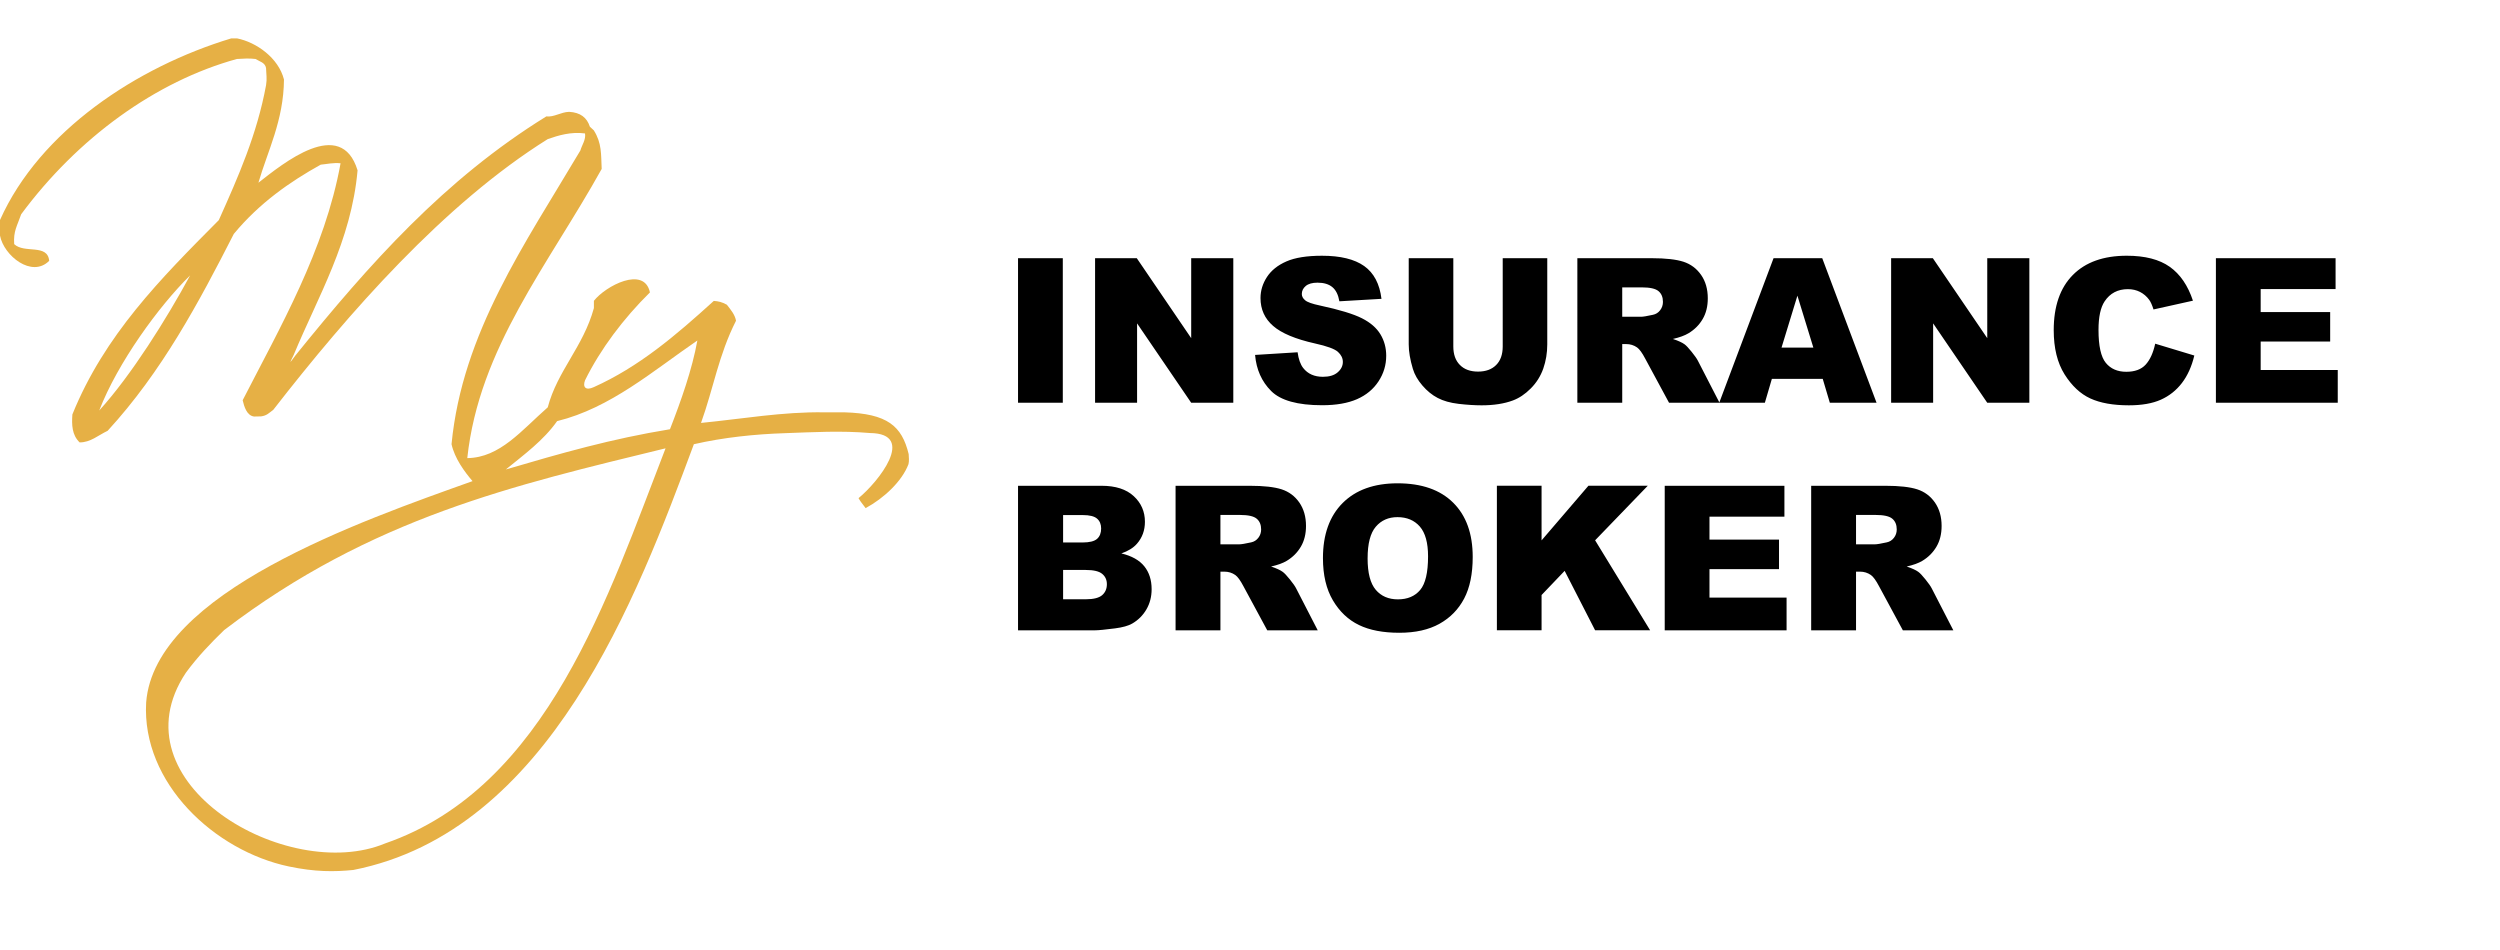 <svg class="mib--logo" width="150" height="57" viewBox="0 0 325 115"
                xmlns="http://www.w3.org/2000/svg">
                <g>
                <path
                style="fill:#e6b045;fill-opacity:1;fill-rule:evenodd;stroke:none"
                d="M 0,26.379 V 24.352 C 5.168,12.777 17.812,4.441 30.07,0.738 h 0.738 c 2.523,0.5 5.395,2.539 6.109,5.348 C 36.875,11.422 34.781,15.402 33.594,19.504 36.762,17.035 44.316,10.82 46.484,17.895 45.668,27.094 41.309,34.348 38.188,41.875 c -0.645,1.312 -0.543,1.105 0.215,0.086 9.617,-11.902 19.379,-22.895 32.621,-31.078 0.996,0.121 1.875,-0.559 2.961,-0.594 1.465,0.082 2.312,0.742 2.699,1.934 l 0.512,0.473 c 1.051,1.664 0.934,3.098 1.023,5.016 -6.945,12.5 -15.93,23.25 -17.473,37.594 C 65,55.25 67.805,51.688 71.207,48.703 c 1.262,-4.77 4.617,-7.859 6,-12.902 v -0.945 c 1.523,-1.941 6.539,-4.582 7.285,-1.094 -3.434,3.387 -6.426,7.352 -8.438,11.43 -0.336,0.883 0.086,1.375 1.141,0.883 5.859,-2.633 10.621,-6.684 15.598,-11.207 0.629,0.051 1.02,0.129 1.699,0.496 0.488,0.633 1.043,1.266 1.191,2.078 -2.27,4.477 -2.926,8.777 -4.551,13.289 5.344,-0.527 10.633,-1.465 16.035,-1.379 h 2.605 c 5.586,0.164 7.469,1.773 8.355,5.43 0.027,0.43 0.074,0.883 -0.023,1.305 -0.844,2.238 -3.215,4.449 -5.574,5.719 -0.559,-0.762 -0.605,-0.746 -0.922,-1.297 2.504,-2.035 7.645,-8.402 1.477,-8.465 -3.691,-0.324 -7.383,-0.113 -11.07,0.02 -3.832,0.125 -7.949,0.547 -11.813,1.434 -7.426,19.969 -18.809,50.324 -44.27,55.348 -2.496,0.25 -4.961,0.262 -8.391,-0.457 C 27.922,106.363 18.406,97.559 19,87.074 20.094,72.789 46.926,63.48 61.43,58.297 60.375,57.066 59.105,55.336 58.699,53.492 c 1.402,-14.5 9.578,-26.078 16.75,-38.18 0.203,-0.719 0.734,-1.402 0.605,-2.215 -1.824,-0.242 -3.449,0.246 -4.848,0.738 C 57.727,22.258 45.312,36.441 35.523,49.031 c -0.574,0.414 -0.809,0.738 -1.578,0.848 l -0.922,0.02 C 32.066,49.77 31.738,48.578 31.547,47.781 36.371,38.375 42.242,28.242 44.273,16.973 c -1.004,-0.09 -1.738,0.105 -2.582,0.184 -3.992,2.219 -7.969,4.984 -11.297,9.004 -4.543,8.902 -9.355,17.926 -16.402,25.594 -1.238,0.586 -2.223,1.512 -3.641,1.508 C 9.348,52.293 9.316,50.984 9.41,49.625 13.594,39.301 20.863,31.992 28.445,24.367 31,18.672 33.406,13.223 34.586,6.836 c 0.145,-0.84 0.027,-1.395 0,-2.242 -0.125,-0.723 -0.844,-0.84 -1.363,-1.176 -0.785,-0.102 -1.645,-0.051 -2.43,0 C 20.219,6.332 10.09,13.699 2.754,23.602 2.227,25.141 1.727,25.777 1.844,27.488 3.176,28.754 6.184,27.398 6.395,29.656 4.148,31.922 0.5,29 0,26.379 M 12.898,49.117 C 17.074,44.523 21.645,37.219 24.719,31.547 20.641,35.555 15.301,42.898 12.898,49.117 M 50.059,105.398 C 71.203,98.094 79.133,73.039 86.523,54.031 66.91,58.824 48.32,63.016 29.141,77.66 c -1.758,1.703 -3.418,3.43 -4.973,5.539 -9.523,14.309 13.18,27.48 25.891,22.199 M 90.656,40.016 c -5.738,3.922 -11.297,8.781 -18.23,10.48 -1.773,2.516 -4.324,4.375 -6.668,6.285 7.258,-2.133 13.703,-3.98 21.336,-5.23 1.441,-3.699 2.887,-7.777 3.562,-11.535 z m 0,0"/>
                <path
                style="fill:#000000;fill-opacity:1;fill-rule:nonzero;stroke:none"
                d="m 132.344,29.316 h 5.82 v 18.793 h -5.82 V 29.316 m 10.016,0 h 5.422 l 7.074,10.395 V 29.316 h 5.473 v 18.793 h -5.473 l -7.035,-10.32 v 10.32 h -5.461 V 29.316 m 20.805,12.574 5.523,-0.344 c 0.121,0.895 0.363,1.578 0.73,2.047 0.598,0.762 1.453,1.141 2.562,1.141 0.832,0 1.469,-0.191 1.918,-0.582 0.449,-0.387 0.672,-0.84 0.672,-1.352 0,-0.488 -0.215,-0.922 -0.641,-1.309 -0.426,-0.383 -1.418,-0.746 -2.973,-1.09 -2.547,-0.57 -4.363,-1.332 -5.449,-2.281 -1.094,-0.945 -1.641,-2.156 -1.641,-3.625 0,-0.965 0.281,-1.879 0.84,-2.738 0.562,-0.859 1.402,-1.531 2.527,-2.023 1.121,-0.492 2.664,-0.738 4.621,-0.738 2.398,0 4.23,0.445 5.492,1.34 1.258,0.895 2.008,2.312 2.246,4.262 l -5.473,0.32 c -0.145,-0.844 -0.449,-1.461 -0.914,-1.844 -0.465,-0.387 -1.109,-0.578 -1.93,-0.578 -0.676,0 -1.184,0.145 -1.527,0.43 -0.34,0.285 -0.512,0.633 -0.512,1.043 0,0.301 0.141,0.57 0.426,0.809 0.27,0.246 0.922,0.477 1.945,0.691 2.539,0.547 4.355,1.102 5.453,1.66 1.102,0.559 1.898,1.254 2.398,2.082 0.5,0.832 0.75,1.758 0.75,2.781 0,1.207 -0.332,2.316 -1,3.332 -0.668,1.02 -1.598,1.789 -2.793,2.316 -1.199,0.523 -2.707,0.789 -4.527,0.789 -3.195,0 -5.406,-0.617 -6.637,-1.848 -1.23,-1.23 -1.926,-2.793 -2.09,-4.691 m 32.191,-12.574 h 5.793 v 11.203 c 0,1.109 -0.176,2.16 -0.52,3.148 -0.348,0.984 -0.891,1.848 -1.629,2.586 -0.738,0.742 -1.516,1.258 -2.328,1.559 -1.125,0.418 -2.48,0.629 -4.062,0.629 -0.914,0 -1.91,-0.066 -2.992,-0.191 -1.082,-0.129 -1.984,-0.383 -2.711,-0.766 -0.727,-0.379 -1.391,-0.918 -1.992,-1.621 -0.602,-0.699 -1.016,-1.422 -1.238,-2.164 -0.359,-1.195 -0.539,-2.258 -0.539,-3.18 V 29.316 h 5.797 v 11.473 c 0,1.023 0.281,1.828 0.852,2.402 0.566,0.578 1.355,0.867 2.363,0.867 1,0 1.785,-0.285 2.352,-0.855 0.57,-0.566 0.855,-1.371 0.855,-2.414 V 29.316 m 9.703,18.793 V 29.316 h 9.676 c 1.797,0 3.168,0.156 4.117,0.461 0.945,0.309 1.711,0.879 2.293,1.711 0.582,0.836 0.871,1.848 0.871,3.047 0,1.043 -0.223,1.941 -0.668,2.695 -0.441,0.758 -1.055,1.371 -1.832,1.84 -0.496,0.301 -1.176,0.547 -2.039,0.746 0.695,0.23 1.199,0.461 1.516,0.691 0.211,0.152 0.523,0.48 0.926,0.984 0.406,0.504 0.68,0.895 0.816,1.168 l 2.805,5.449 h -6.562 L 213.875,42.367 c -0.391,-0.746 -0.742,-1.227 -1.051,-1.449 -0.418,-0.293 -0.891,-0.438 -1.422,-0.438 h -0.512 v 7.629 h -5.832 m 5.832,-11.18 h 2.445 c 0.266,0 0.781,-0.086 1.539,-0.254 0.387,-0.078 0.699,-0.273 0.941,-0.59 0.246,-0.316 0.367,-0.68 0.367,-1.09 0,-0.609 -0.191,-1.074 -0.578,-1.398 -0.383,-0.324 -1.105,-0.488 -2.164,-0.488 h -2.551 v 3.82 m 26.066,8.074 h -6.613 l -0.91,3.105 H 223.5 l 7.062,-18.793 h 6.328 l 7.062,18.793 h -6.074 l -0.922,-3.105 m -1.219,-4.062 -2.074,-6.754 -2.066,6.754 h 4.141 m 10.109,-11.625 h 5.422 l 7.074,10.395 V 29.316 h 5.473 v 18.793 h -5.473 l -7.035,-10.32 v 10.32 h -5.461 V 29.316 m 34.328,11.113 5.086,1.539 c -0.34,1.426 -0.879,2.617 -1.613,3.574 C 282.914,46.5 282,47.223 280.91,47.711 c -1.09,0.488 -2.473,0.73 -4.16,0.73 -2.039,0 -3.707,-0.297 -5.004,-0.891 -1.293,-0.594 -2.41,-1.641 -3.352,-3.133 -0.938,-1.496 -1.41,-3.41 -1.41,-5.742 0,-3.113 0.828,-5.504 2.48,-7.172 1.652,-1.672 3.992,-2.508 7.02,-2.508 2.367,0 4.227,0.48 5.582,1.438 1.352,0.957 2.359,2.426 3.016,4.406 l -5.125,1.141 c -0.18,-0.57 -0.367,-0.988 -0.562,-1.254 -0.328,-0.445 -0.723,-0.785 -1.195,-1.027 -0.469,-0.238 -0.996,-0.359 -1.574,-0.359 -1.316,0 -2.324,0.531 -3.027,1.59 -0.527,0.789 -0.793,2.023 -0.793,3.707 0,2.082 0.316,3.512 0.949,4.285 0.633,0.773 1.52,1.16 2.664,1.16 1.113,0 1.953,-0.312 2.52,-0.934 0.57,-0.625 0.98,-1.531 1.238,-2.719 m 7.891,-11.113 H 303.625 v 4.012 h -9.738 v 2.988 h 9.035 v 3.832 h -9.035 v 3.703 h 10.02 v 4.258 h -15.84 z m 0,0" />
                <path
                style="fill:#000000;fill-opacity:1;fill-rule:nonzero;stroke:none"
                d="m 132.344,58.902 h 10.871 c 1.809,0 3.203,0.449 4.172,1.348 0.969,0.895 1.453,2.008 1.453,3.332 0,1.109 -0.344,2.062 -1.039,2.855 -0.461,0.531 -1.137,0.949 -2.023,1.258 1.352,0.324 2.344,0.883 2.98,1.672 0.637,0.793 0.953,1.785 0.953,2.98 0,0.977 -0.227,1.852 -0.68,2.629 -0.453,0.777 -1.07,1.391 -1.855,1.844 -0.488,0.281 -1.223,0.488 -2.207,0.617 -1.305,0.168 -2.172,0.254 -2.602,0.254 H 132.344 V 58.902 m 5.859,7.371 h 2.523 c 0.906,0 1.535,-0.156 1.891,-0.469 0.355,-0.312 0.531,-0.762 0.531,-1.352 0,-0.547 -0.176,-0.973 -0.531,-1.281 -0.355,-0.309 -0.973,-0.461 -1.852,-0.461 h -2.562 v 3.562 m 0,7.383 h 2.961 c 1,0 1.703,-0.18 2.113,-0.531 0.41,-0.355 0.617,-0.832 0.617,-1.43 0,-0.555 -0.203,-1.004 -0.609,-1.34 -0.406,-0.34 -1.117,-0.508 -2.137,-0.508 h -2.945 v 3.809 m 14.621,4.035 V 58.902 H 162.5 c 1.793,0 3.164,0.156 4.113,0.461 0.949,0.309 1.715,0.879 2.297,1.711 0.578,0.836 0.871,1.848 0.871,3.047 0,1.039 -0.223,1.941 -0.668,2.695 -0.445,0.758 -1.055,1.371 -1.832,1.84 -0.496,0.301 -1.176,0.547 -2.039,0.742 0.691,0.234 1.195,0.461 1.512,0.695 0.215,0.152 0.523,0.48 0.93,0.984 0.406,0.504 0.68,0.895 0.816,1.168 l 2.805,5.445 h -6.562 l -3.102,-5.742 c -0.391,-0.742 -0.742,-1.227 -1.051,-1.445 -0.418,-0.293 -0.895,-0.438 -1.422,-0.438 h -0.512 v 7.625 h -5.832 m 5.832,-11.176 h 2.445 c 0.266,0 0.777,-0.086 1.539,-0.254 0.387,-0.078 0.699,-0.277 0.941,-0.59 0.246,-0.316 0.367,-0.68 0.367,-1.09 0,-0.609 -0.191,-1.074 -0.578,-1.398 -0.383,-0.324 -1.105,-0.488 -2.164,-0.488 h -2.551 v 3.82 m 13.328,1.793 c 0,-3.066 0.855,-5.453 2.562,-7.164 1.711,-1.707 4.09,-2.562 7.141,-2.562 3.125,0 5.535,0.84 7.227,2.52 1.695,1.68 2.539,4.031 2.539,7.055 0,2.195 -0.371,3.996 -1.109,5.402 -0.738,1.406 -1.805,2.5 -3.203,3.281 -1.398,0.781 -3.137,1.172 -5.223,1.172 -2.121,0 -3.875,-0.336 -5.262,-1.012 -1.391,-0.676 -2.516,-1.742 -3.379,-3.203 -0.863,-1.461 -1.293,-3.289 -1.293,-5.488 m 5.805,0.027 c 0,1.898 0.355,3.262 1.059,4.09 0.703,0.828 1.664,1.242 2.879,1.242 1.246,0 2.211,-0.406 2.895,-1.219 0.684,-0.809 1.027,-2.266 1.027,-4.371 0,-1.766 -0.359,-3.059 -1.07,-3.875 -0.715,-0.816 -1.684,-1.223 -2.906,-1.223 -1.168,0 -2.109,0.414 -2.816,1.242 -0.711,0.828 -1.066,2.199 -1.066,4.113 m 16.805,-9.434 h 5.809 v 7.102 l 6.09,-7.102 h 7.715 l -6.844,7.09 7.152,11.699 h -7.152 l -3.961,-7.727 -3,3.141 v 4.586 h -5.809 V 58.902 m 21.82,0 h 15.559 v 4.012 h -9.742 v 2.988 h 9.039 v 3.832 h -9.039 V 73.438 h 10.023 v 4.254 H 216.414 V 58.902 m 19.039,18.789 V 58.902 h 9.676 c 1.793,0 3.164,0.156 4.113,0.461 0.949,0.309 1.715,0.879 2.297,1.711 0.578,0.836 0.871,1.848 0.871,3.047 0,1.039 -0.223,1.941 -0.668,2.695 -0.445,0.758 -1.055,1.371 -1.832,1.84 -0.496,0.301 -1.176,0.547 -2.039,0.742 0.691,0.234 1.195,0.461 1.512,0.695 0.215,0.152 0.523,0.48 0.93,0.984 0.406,0.504 0.68,0.895 0.816,1.168 l 2.805,5.445 h -6.562 l -3.102,-5.742 c -0.391,-0.742 -0.742,-1.227 -1.051,-1.445 -0.418,-0.293 -0.895,-0.438 -1.422,-0.438 h -0.512 v 7.625 h -5.832 m 5.832,-11.176 h 2.445 c 0.266,0 0.777,-0.086 1.539,-0.254 0.387,-0.078 0.699,-0.277 0.941,-0.59 0.246,-0.316 0.367,-0.68 0.367,-1.09 0,-0.609 -0.191,-1.074 -0.578,-1.398 -0.383,-0.324 -1.105,-0.488 -2.164,-0.488 h -2.551 z m 0,0"
                id="path6" />
                </g>
            </svg>
